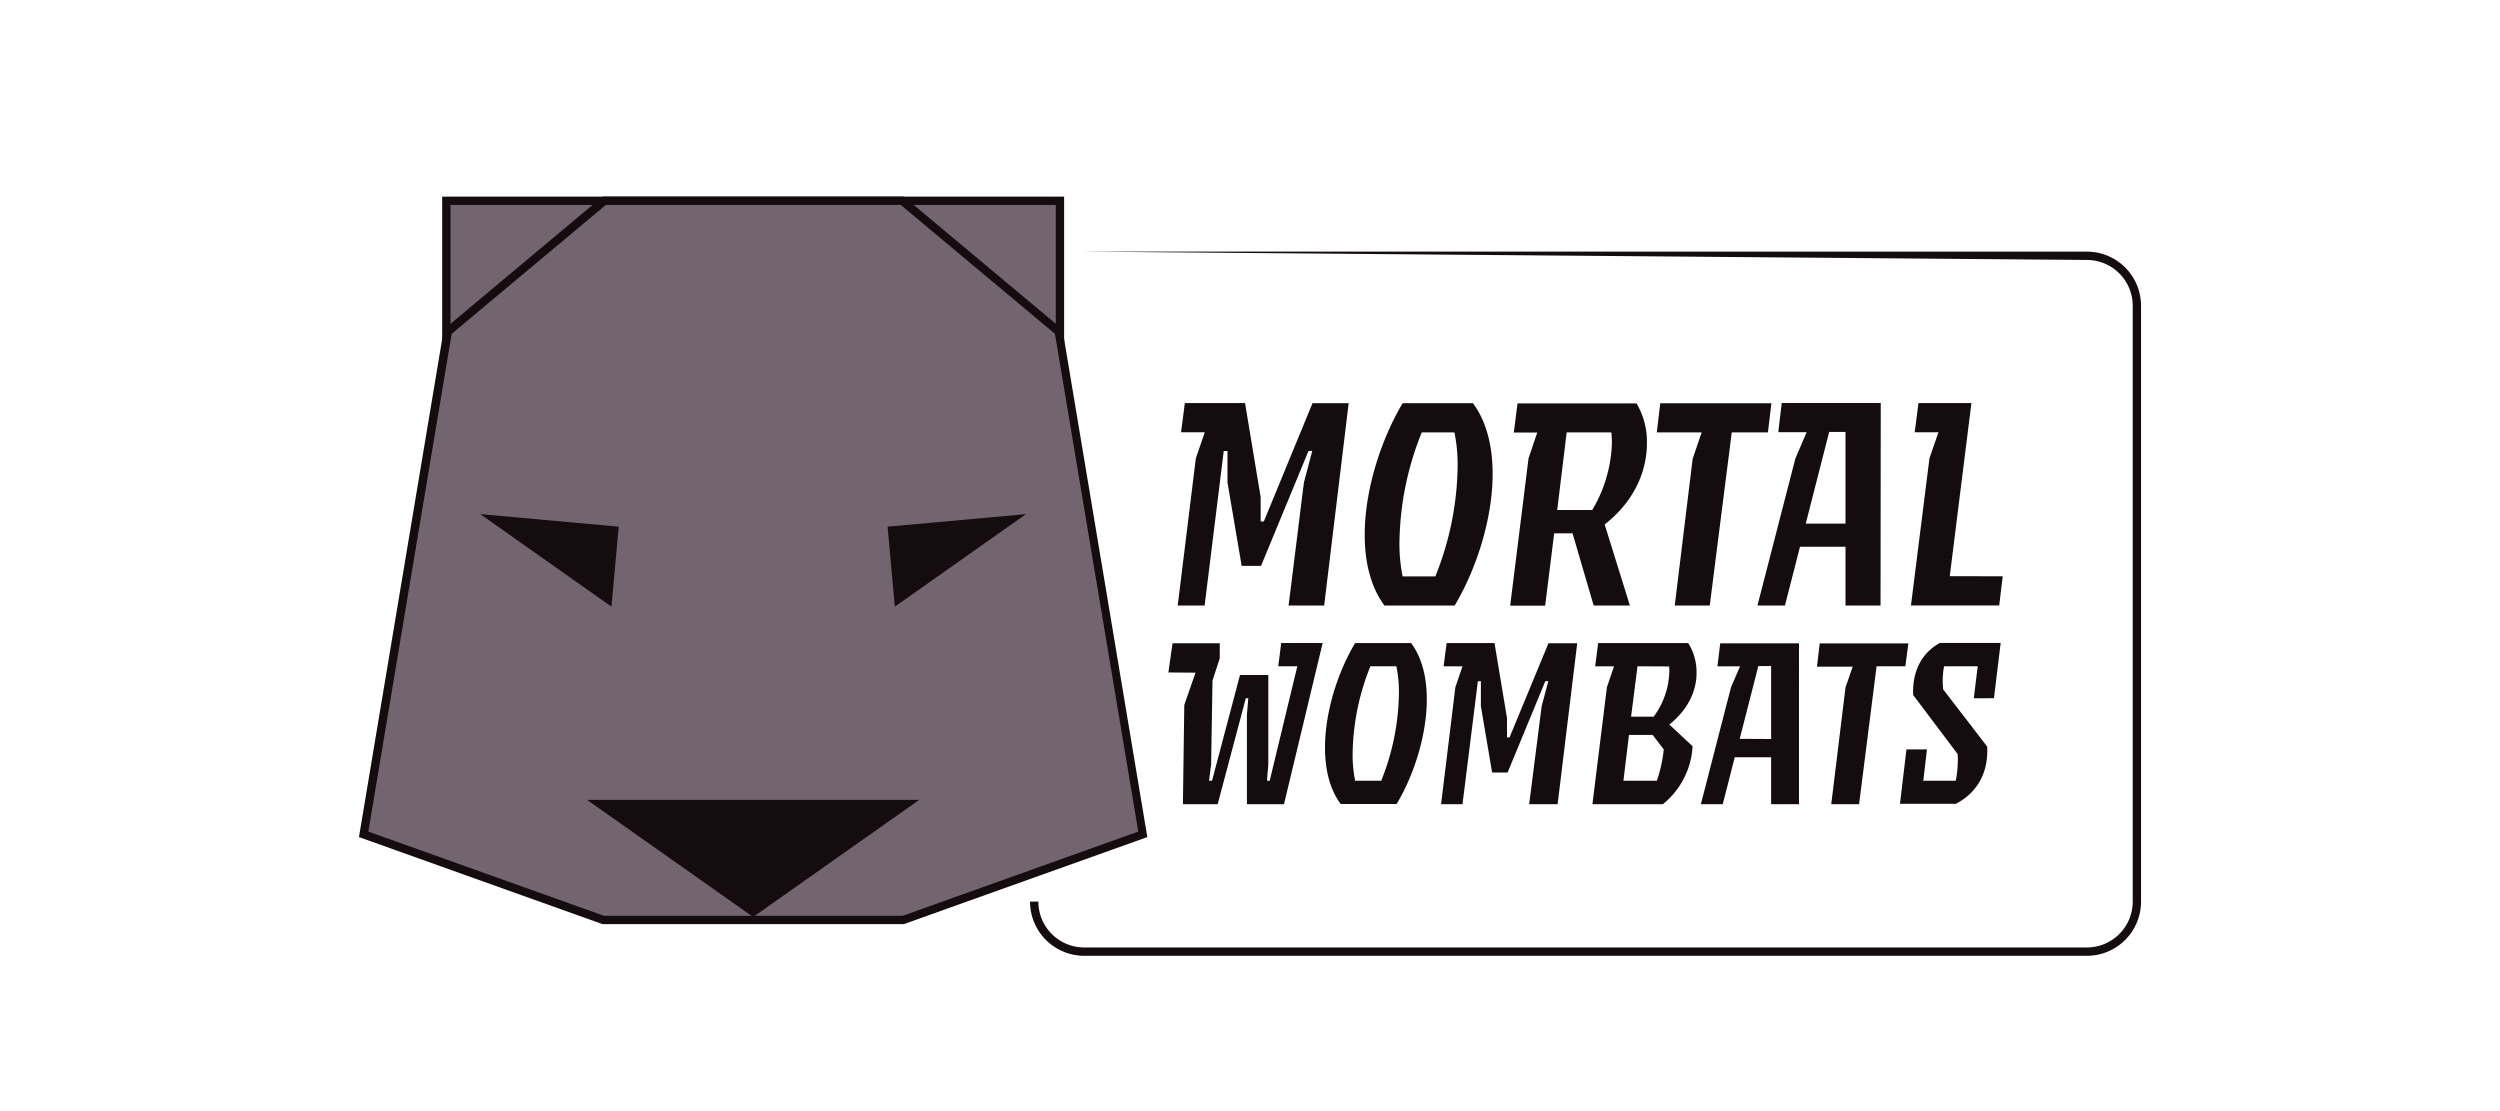 <svg id="Layer_1" data-name="Layer 1" xmlns="http://www.w3.org/2000/svg" viewBox="0 0 600 266.62"><defs><style>.cls-1{fill:#726570;}.cls-2{fill:#140c0f;}</style></defs><rect class="cls-1" x="107.12" y="48.19" width="147.26" height="38.66"/><path class="cls-2" d="M253.39,49.19V85.85H108.12V49.19H253.39m2-2H106.12V87.85H255.39V47.19Z"/><polygon class="cls-1" points="144.77 220.78 87.27 200.24 107.43 79.59 144.96 48.19 216.55 48.19 254.08 79.59 274.24 200.24 216.74 220.78 144.77 220.78"/><path class="cls-2" d="M216.19,49.19l37,30.93,20,119.46-56.54,20.21H144.94L88.4,199.58l20-119.46,37-30.93h70.87m.72-2H144.59L106.51,79.06,86.15,200.9l58.44,20.89h72.32l58.45-20.89L255,79.06,216.91,47.19Z"/><polygon class="cls-2" points="180.75 220.07 140.9 191.97 220.61 191.97 180.75 220.07"/><polygon class="cls-2" points="246.24 123.39 213.02 126.4 214.76 145.59 246.24 123.39"/><polygon class="cls-2" points="115.27 123.39 148.49 126.4 146.75 145.59 115.27 123.39"/><path class="cls-2" d="M317.8,145.32h-8.54l3.68-29.52,2-7.57h-.9l-11.39,27.58H298l-3.4-20v-7.57h-.9l-4.59,37.09h-6.46L287,110l2.15-6.26h-5.69l.9-7h14.45l3.75,22.57v5.84h.76L315,96.77h8.68Z"/><path class="cls-2" d="M358.23,113.72c0,10.7-3.82,22.71-9.1,31.6H332.26c-3.34-4.51-4.73-10.49-4.73-16.94,0-10.7,3.82-22.72,9.1-31.61h16.88C356.85,101.28,358.23,107.26,358.23,113.72Zm-8.4-1.6a39.15,39.15,0,0,0-.76-8.34h-7.85A72.81,72.81,0,0,0,335.87,130a39.09,39.09,0,0,0,.76,8.34h7.85A73,73,0,0,0,349.83,112.12Z"/><path class="cls-2" d="M385.12,125.87l6.05,19.45h-8.69L377.41,128H373l-2.16,17.36h-8.4L366.85,110l2.09-6.19h-5.63l.9-7h28.55a17.92,17.92,0,0,1,2.5,9.58C395.26,112.61,392.62,120,385.12,125.87Zm-11.39-3.47h8.41a33.33,33.33,0,0,0,4.72-16.25c0-.84-.07-1.6-.14-2.37H376Z"/><path class="cls-2" d="M424.3,103.78h-8.68l-5.28,41.54h-8.4l4.3-35.21,2.16-6.33H397.63l.83-7h26.68Z"/><path class="cls-2" d="M451.33,145.32h-8.41v-14.1H432l-3.61,14.1h-6.6l9.1-35.28,2.71-6.32h-6.81l.83-7h23.76Zm-8.41-19.65v-22H439l-5.62,22Z"/><path class="cls-2" d="M480.65,138.31l-.84,7H458.63L463.07,110l2.16-6.26h-5.7l.9-7h12.71l-5.2,41.54Z"/><path class="cls-2" d="M308.16,193h-8.9V171.57l.33-4H299L292.24,193H283.9l.33-23.82,2.7-7.74-6.52-.05,1-7h11.33V158L291,163.34l-.33,20.11-.5,3.93h.72L297.6,162h6.8v21.44l-.33,3.93h.66l6.63-27.47h-4.58l.71-5.58h9.95Z"/><path class="cls-2" d="M342.43,167.81c0,8.51-3,18.08-7.24,25.15H321.76c-2.65-3.59-3.76-8.35-3.76-13.49,0-8.51,3-18.07,7.24-25.14h13.43C341.32,157.92,342.43,162.67,342.43,167.81Zm-6.69-1.27a30.28,30.28,0,0,0-.61-6.63h-6.24a58,58,0,0,0-4.26,20.84,30.91,30.91,0,0,0,.61,6.63h6.25A58.06,58.06,0,0,0,335.74,166.54Z"/><path class="cls-2" d="M373.83,193H367L370,169.47l1.6-6h-.72l-9.06,21.94h-3.71l-2.7-15.92v-6h-.72L351,193h-5.14l3.43-28.08,1.71-5h-4.53l.72-5.58h11.49l3,18v4.64h.61l9.34-22.6h6.9Z"/><path class="cls-2" d="M400.64,173.89l5.58,5.2A19.13,19.13,0,0,1,399.09,193H382.18l3.48-28.08,1.71-5h-4.53l.72-5.58h21.61a13,13,0,0,1,2,7.07C407.21,165.49,405.39,170.08,400.64,173.89Zm-3,13.49a32.45,32.45,0,0,0,1.66-7.52l-2.66-3.48h-5.69l-1.33,11ZM393,159.91,391.46,172h5.42a19,19,0,0,0,3.76-10.83,8.31,8.31,0,0,0-.06-1.22Z"/><path class="cls-2" d="M431.76,193h-6.69V181.74h-8.73L413.46,193h-5.25l7.24-28.08,2.16-5h-5.42l.66-5.52h18.91Zm-6.69-15.64V159.85H422l-4.47,17.47Z"/><path class="cls-2" d="M457.29,159.91h-6.91L446.18,193H439.5l3.42-28,1.72-5h-8.57l.66-5.58H458Z"/><path class="cls-2" d="M473.71,167.59l.94-7.68h-8.07a18.8,18.8,0,0,0-.33,3.54c0,.66.05,1.38.11,2l10.5,13.65h.06c.33,6-2.1,11-7.52,13.82H456v-.06l1.55-13h4.92l-.88,7.52h7.79a25.49,25.49,0,0,0,.5-5,11.81,11.81,0,0,0-.06-1.43l-10.66-14.15c-.23-5.47,1.87-10,6.41-12.49h14.59l-1.61,13.26Z"/><path class="cls-2" d="M260.21,60.39H500.85a13,13,0,0,1,13,13v143a13,13,0,0,1-13,13H260.21a13,13,0,0,1-13-13h2a11,11,0,0,0,11,11H500.85a11,11,0,0,0,11-11V73.39a11,11,0,0,0-11-11"/></svg>